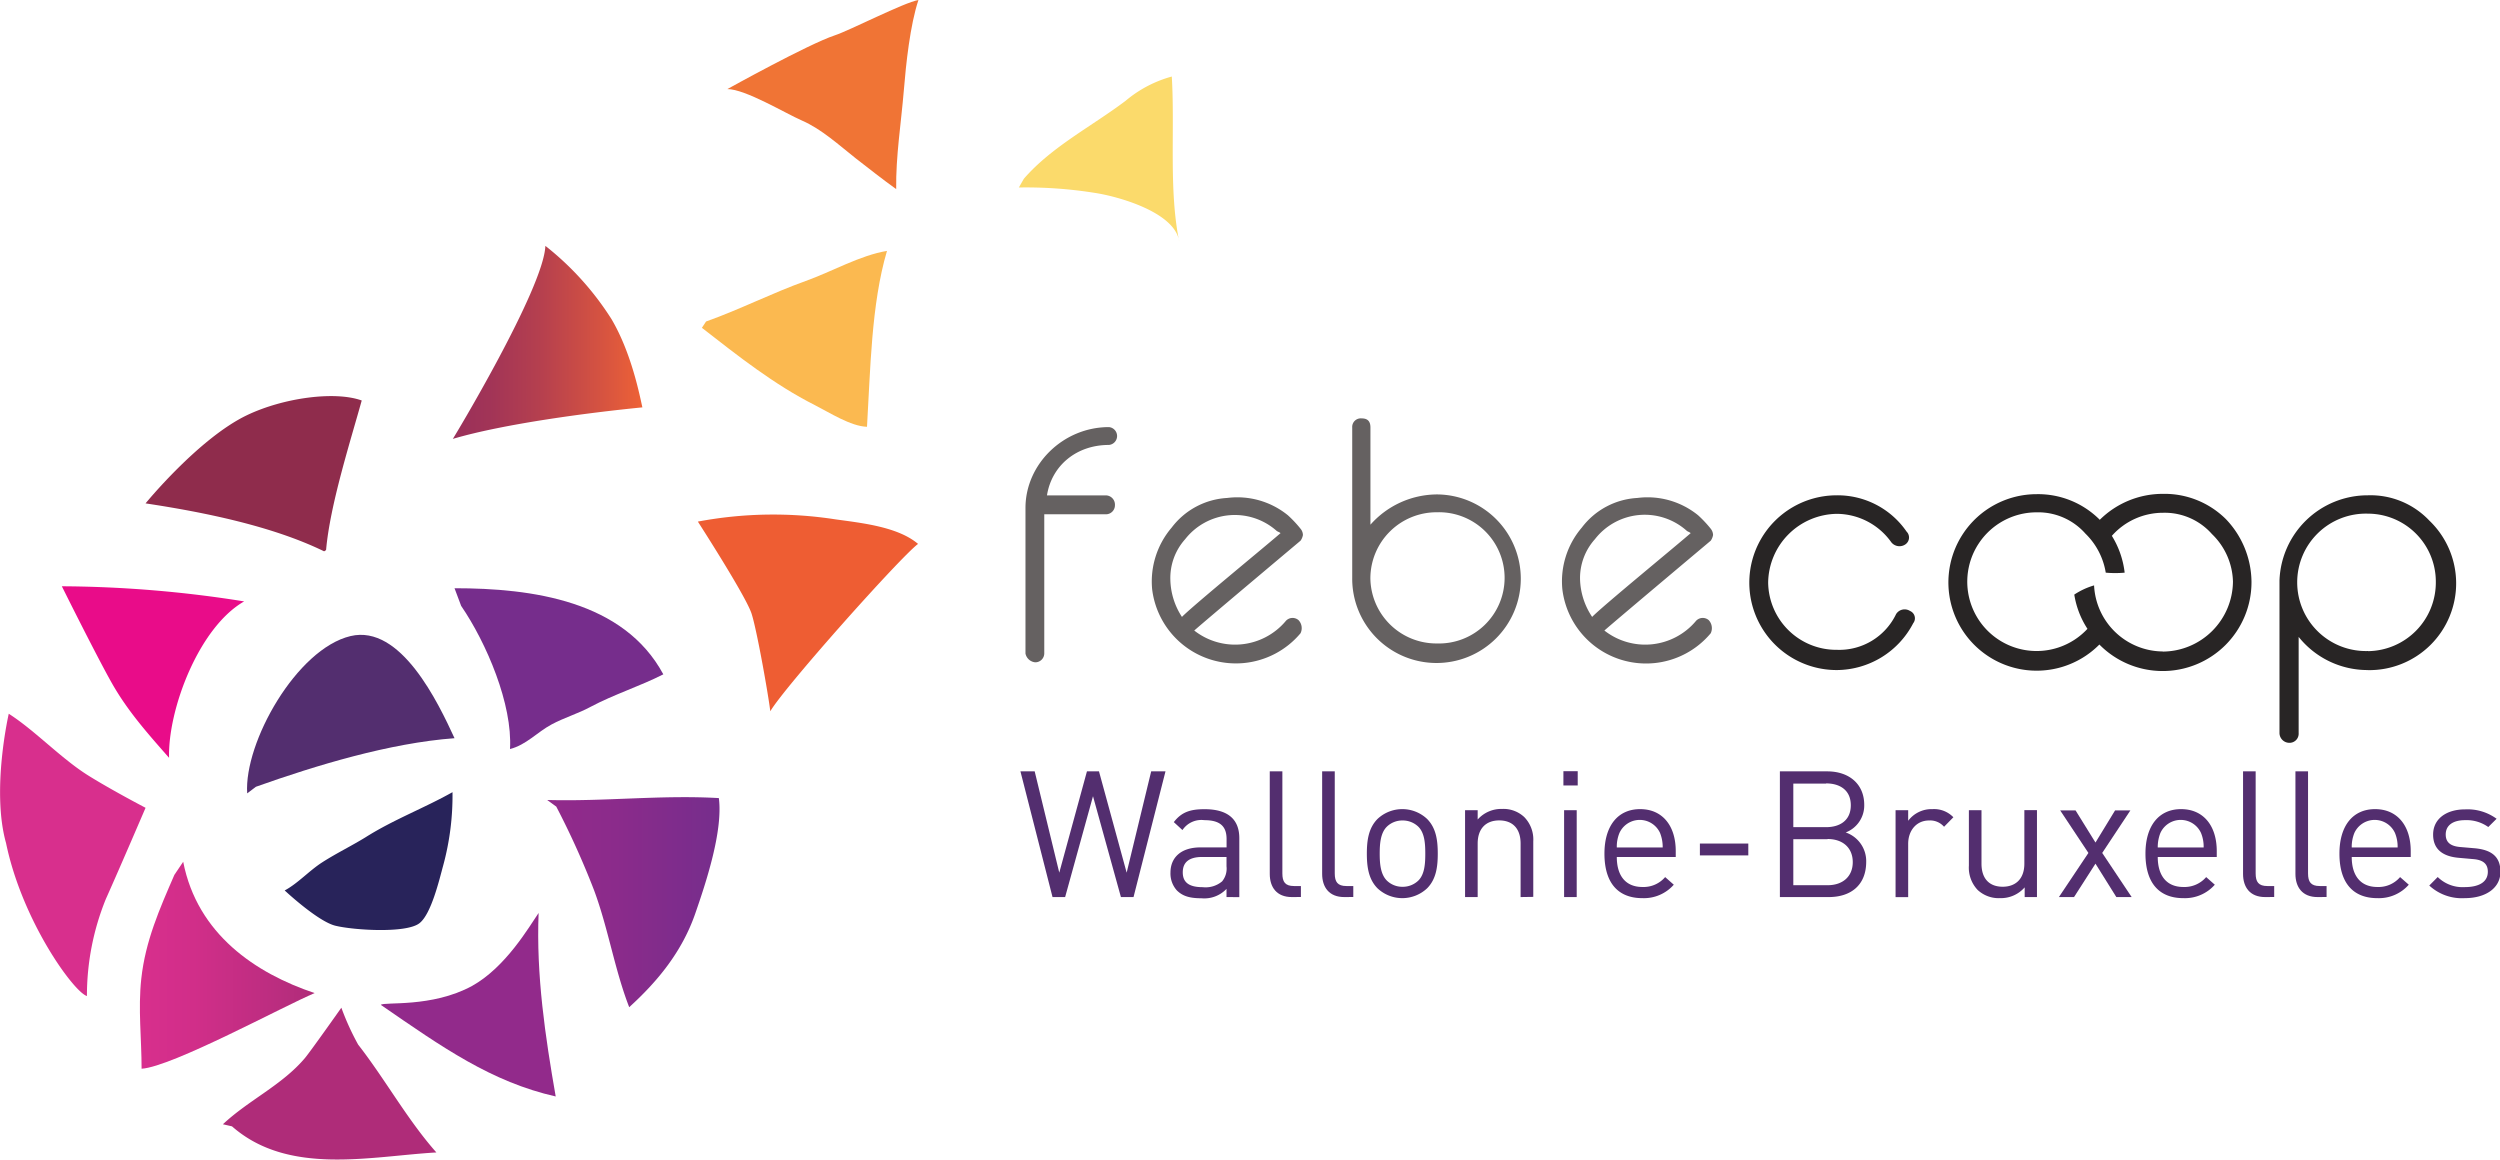 <svg xmlns="http://www.w3.org/2000/svg" xmlns:xlink="http://www.w3.org/1999/xlink" viewBox="0 0 396.57 183.95"><defs><style>.cls-1{fill:#28235a;}.cls-2{fill:#532e6f;}.cls-3{fill:#762d8c;}.cls-4{fill:url(#Nouvelle_nuance_de_dégradé_4);}.cls-5{fill:#922a8b;}.cls-6{fill:#af2c79;}.cls-7{fill:url(#Nouvelle_nuance_de_dégradé_1);}.cls-8{fill:#d82f8d;}.cls-9{fill:#e90c89;}.cls-10{fill:#8f2c4c;}.cls-11{fill:url(#Nouvelle_nuance_de_dégradé_2);}.cls-12{fill:#ee5d33;}.cls-13{fill:#fbda6b;}.cls-14{fill:#fbb950;}.cls-15{fill:#f07435;}.cls-16{fill:#656161;}.cls-17{fill:#282525;}</style><linearGradient id="Nouvelle_nuance_de_dégradé_4" x1="86.8" y1="143.11" x2="114.14" y2="143.11" gradientUnits="userSpaceOnUse"><stop offset="0" stop-color="#922a8b"/><stop offset="0.4" stop-color="#8b2b8b"/><stop offset="0.99" stop-color="#762d8c"/><stop offset="1" stop-color="#762d8c"/></linearGradient><linearGradient id="Nouvelle_nuance_de_dégradé_1" x1="22.19" y1="153.12" x2="49.91" y2="153.12" gradientUnits="userSpaceOnUse"><stop offset="0" stop-color="#d82f8d"/><stop offset="0.31" stop-color="#d12e89"/><stop offset="0.76" stop-color="#bc2d80"/><stop offset="1" stop-color="#af2c79"/></linearGradient><linearGradient id="Nouvelle_nuance_de_dégradé_2" x1="71.84" y1="54.31" x2="101.91" y2="54.31" gradientUnits="userSpaceOnUse"><stop offset="0" stop-color="#9a305a"/><stop offset="0.19" stop-color="#a13457"/><stop offset="0.47" stop-color="#b6404e"/><stop offset="0.8" stop-color="#d75440"/><stop offset="1" stop-color="#ee6236"/></linearGradient></defs><title>logo_WB_HD</title><g id="Calque_2" data-name="Calque 2"><g id="Calque_1-2" data-name="Calque 1"><path class="cls-1" d="M45.16,141.25c2.07-1.1,3.91-3.15,5.94-4.45,2.27-1.46,4.68-2.62,6.91-4,4.45-2.81,9.24-4.59,13.77-7.14a42.26,42.26,0,0,1-1.49,11.68c-.6,2.19-1.89,7.69-3.77,9.12-2.15,1.64-10.54,1.08-13.34.38S45.16,141.25,45.16,141.25Z"/><path class="cls-2" d="M39.21,125.85c-.52-8.06,7.84-22.91,16.39-24.95,8-1.91,13.93,10.62,16.5,16.2-10.28.76-22,4.32-31.5,7.7Z"/><path class="cls-3" d="M72.1,93.31c12.34,0,26.85,2,33.12,13.66-3.7,1.88-7.84,3.19-11.51,5.14-2,1.09-4.2,1.72-6.22,2.81-2.29,1.23-4,3.23-6.59,3.9.42-7.08-3.72-16.82-7.75-22.71Z"/><path class="cls-4" d="M86.8,126.9c9.07.26,18.12-.83,27.23-.3.68,5.22-2.06,13.48-3.77,18.39-2.1,6-5.92,10.66-10.45,14.78-2.3-5.91-3.33-12.52-5.57-18.54a129.85,129.85,0,0,0-6-13.28Z"/><path class="cls-5" d="M85.44,144.82c-.4,9.88,1.06,19.65,2.71,29.11-10.22-2.32-17.94-7.77-27.74-14.53.48-.53,8.06.49,14.47-3C80.25,153.41,83.94,147,85.44,144.82Z"/><path class="cls-6" d="M35.36,178.34c4.09-3.84,9.37-6.2,13-10.49.9-1.07,5.79-8,5.79-8a41,41,0,0,0,2.66,5.85c4.33,5.56,7.81,11.92,12.41,17.11-10.52.61-23.46,3.73-32.42-4.14Z"/><path class="cls-7" d="M29.06,136.7c2.24,11.48,11.48,17.69,20.85,20.83-4.79,2-22.62,11.7-27.45,12,0-4.75-.57-9.52-.05-14.26.65-6,2.91-11.1,5.25-16.49Z"/><path class="cls-8" d="M1.39,113.22c4.15,2.65,8.3,7.1,12.6,9.79,3.73,2.33,9.1,5.13,9.1,5.13s-4,9.34-6.3,14.47a40.76,40.76,0,0,0-3,15.39c-2.09-.64-10.27-11.89-12.83-24.26C-1.4,125.34,1.39,113.22,1.39,113.22Z"/><path class="cls-9" d="M17.72,108.32c2.52,4.46,5.68,8,9.1,11.89-.21-7.63,4.71-20.7,11.91-24.81A187.78,187.78,0,0,0,9.81,93S15.15,103.75,17.72,108.32Z"/><path class="cls-10" d="M23.09,79.85c9.34,1.41,20.13,3.61,28.31,7.6a.57.57,0,0,0,.33-.24c.62-7.07,3.79-17,5.65-23.68C53.16,62,45,63.08,39.18,65.86,31.52,69.53,23.09,79.85,23.09,79.85Z"/><path class="cls-11" d="M86.51,39A46.34,46.34,0,0,1,97,50.62c3.16,5.36,4.45,12,4.9,14-8.54.84-22,2.61-30.07,5C71.84,69.67,86.28,45.72,86.51,39Z"/><path class="cls-12" d="M110.7,82.74a64.47,64.47,0,0,1,21.86-.35c4.12.57,9.87,1.17,13.07,3.89-2.81,2.09-21.2,22.71-23.44,26.55-.31-2.62-2.16-13.09-3-15.58C118.16,94.3,110.7,82.74,110.7,82.74Z"/><path class="cls-13" d="M162.41,28.36C166.79,23.29,173.25,20,178.54,16a19.27,19.27,0,0,1,7.34-3.86c.51,8.56-.5,17.93,1.18,26.19-.63-4.67-9.74-7.19-13.44-7.74a69.33,69.33,0,0,0-12-.85Z"/><path class="cls-14" d="M111.34,52c5.69,4.43,11.45,9,17.91,12.26,2.29,1.16,5.71,3.37,8.28,3.44.54-8.89.66-19.42,3.17-27.9-4.23.69-8.78,3.3-12.89,4.77C122.47,46.48,117.38,49.09,112,51Z"/><path class="cls-15" d="M115.38,14.13c2.85,0,9.26,3.88,11.85,5,3.11,1.36,5.86,3.89,8.53,6,2.12,1.65,4.25,3.32,6.4,4.87-.07-5.21.78-10.45,1.21-15.64.35-4.29,1-10.39,2.32-14.36-2.26.38-10.95,4.85-13.25,5.6C128.21,7,115.38,14.13,115.38,14.13Z"/><path class="cls-16" d="M176.86,80.14a1.43,1.43,0,0,1-1.44,1.44h-9.77v22.09a1.42,1.42,0,0,1-1.44,1.39,1.74,1.74,0,0,1-1.54-1.39V80.57c0-6.94,6-12.82,13.23-12.82a1.42,1.42,0,0,1,0,2.83c-5.13,0-9.07,3.26-9.82,8h9.34A1.47,1.47,0,0,1,176.86,80.14Z"/><path class="cls-16" d="M204.3,81.74a18.55,18.55,0,0,1,2,2.13,1.6,1.6,0,0,1,.38,1,2.18,2.18,0,0,1-.38.9s-15,12.6-16.86,14.25a10.5,10.5,0,0,0,14.46-1.44,1.44,1.44,0,0,1,2.08-.21,1.84,1.84,0,0,1,.32,2.08,13.38,13.38,0,0,1-23.54-7,13.17,13.17,0,0,1,3.1-9.76,11.87,11.87,0,0,1,8.81-4.7A12.71,12.71,0,0,1,204.3,81.74ZM187.49,97.86c1.65-1.71,13.71-11.59,15.64-13.29-.27-.22-.49-.22-.7-.43A10,10,0,0,0,188,85.53a9.23,9.23,0,0,0-2.35,6.4A11.22,11.22,0,0,0,187.49,97.86Z"/><path class="cls-16" d="M214.5,91.72V67.81A1.36,1.36,0,0,1,216,66.37c.91,0,1.39.43,1.39,1.44V83.23a14.19,14.19,0,0,1,10.56-4.8A13.37,13.37,0,1,1,214.5,91.72Zm2.88,0a10.47,10.47,0,0,0,10.56,10.35,10.41,10.41,0,1,0,0-20.81A10.5,10.5,0,0,0,217.38,91.72Z"/><path class="cls-16" d="M269.37,81.74a18.66,18.66,0,0,1,2,2.13,1.67,1.67,0,0,1,.37,1,2.3,2.3,0,0,1-.37.9s-15,12.6-16.87,14.25a10.5,10.5,0,0,0,14.46-1.44,1.45,1.45,0,0,1,2.09-.21,1.87,1.87,0,0,1,.32,2.08,13.37,13.37,0,0,1-23.54-7,13.12,13.12,0,0,1,3.09-9.76,11.87,11.87,0,0,1,8.81-4.7A12.71,12.71,0,0,1,269.37,81.74ZM252.56,97.86c1.65-1.71,13.71-11.59,15.63-13.29-.26-.22-.48-.22-.69-.43A10,10,0,0,0,253,85.53a9.24,9.24,0,0,0-2.36,6.4A11.24,11.24,0,0,0,252.56,97.86Z"/><path class="cls-17" d="M291.35,106.29a13.86,13.86,0,0,1,0-27.72,13.28,13.28,0,0,1,11.09,5.76,1.32,1.32,0,0,1-.16,2A1.65,1.65,0,0,1,300,86a10.68,10.68,0,0,0-8.6-4.49,11.05,11.05,0,0,0-10.92,10.92,10.81,10.81,0,0,0,10.92,10.65,10,10,0,0,0,9.37-5.66,1.59,1.59,0,0,1,2.22-.5,1.26,1.26,0,0,1,.5,1.94A13.75,13.75,0,0,1,291.35,106.29Z"/><path class="cls-17" d="M353.08,82.34a13.81,13.81,0,0,0-10-4,14.18,14.18,0,0,0-10,4.12s0,0-.06-.07a13.81,13.81,0,0,0-10-4,14,14,0,1,0,10,23.85,14.09,14.09,0,0,0,24.13-9.93A14.54,14.54,0,0,0,353.08,82.34Zm-10,21a11,11,0,0,1-10.9-10.48,11.49,11.49,0,0,0-3.14,1.46,13.86,13.86,0,0,0,2.09,5.43,11,11,0,1,1-8.09-18.48,10,10,0,0,1,7.77,3.38,11.12,11.12,0,0,1,3.22,6.19,17,17,0,0,0,3,0A14.15,14.15,0,0,0,335,85a10.83,10.83,0,0,1,8.12-3.66,10,10,0,0,1,7.76,3.38,10.84,10.84,0,0,1,3.33,7.54A11.21,11.21,0,0,1,343.1,103.36Z"/><path class="cls-17" d="M375.63,106.29a14,14,0,0,1-11-5.26v15.25a1.45,1.45,0,0,1-1.55,1.55,1.57,1.57,0,0,1-1.49-1.55V92.1a14,14,0,0,1,14-13.53,12.82,12.82,0,0,1,9.76,4,13.77,13.77,0,0,1-9.76,23.73Zm0-3a10.89,10.89,0,0,0,10.76-11,10.79,10.79,0,0,0-10.76-10.81,10.9,10.9,0,1,0,0,21.79Z"/><path class="cls-2" d="M179.81,142.3h-2l-4.43-16-4.42,16h-2l-5.09-19.94h2.26l3.9,16.07,4.39-16.07h1.91l4.39,16.07,3.89-16.07h2.27Z"/><path class="cls-2" d="M194.56,142.3V141a4.85,4.85,0,0,1-4,1.49c-1.9,0-3-.37-3.89-1.26a4,4,0,0,1-1-2.81c0-2.4,1.68-4,4.76-4h4.14v-1.32c0-2-1-3-3.53-3a3.61,3.61,0,0,0-3.47,1.57l-1.37-1.26c1.23-1.6,2.63-2.05,4.87-2.05,3.7,0,5.52,1.6,5.52,4.6v9.35Zm0-6.36H190.7c-2.08,0-3.08.84-3.08,2.44s1,2.35,3.16,2.35a4.06,4.06,0,0,0,3.08-.92,3.18,3.18,0,0,0,.7-2.38Z"/><path class="cls-2" d="M204.92,142.3c-2.41,0-3.5-1.57-3.5-3.67V122.36h2v16.19c0,1.34.44,2,1.84,2h1.1v1.74Z"/><path class="cls-2" d="M213.23,142.3c-2.4,0-3.5-1.57-3.5-3.67V122.36h2v16.19c0,1.34.45,2,1.85,2h1.09v1.74Z"/><path class="cls-2" d="M226.39,140.9a5.74,5.74,0,0,1-7.89,0c-1.4-1.43-1.68-3.36-1.68-5.49s.28-4.06,1.68-5.49a5.74,5.74,0,0,1,7.89,0c1.41,1.43,1.68,3.36,1.68,5.49S227.8,139.47,226.39,140.9ZM225,131.15a3.56,3.56,0,0,0-2.52-1,3.51,3.51,0,0,0-2.5,1c-1,1-1.12,2.72-1.12,4.26s.12,3.25,1.12,4.26a3.5,3.5,0,0,0,2.5,1,3.55,3.55,0,0,0,2.52-1c1-1,1.09-2.72,1.09-4.26S226,132.16,225,131.15Z"/><path class="cls-2" d="M241.21,142.3v-8.49c0-2.43-1.32-3.67-3.39-3.67s-3.42,1.26-3.42,3.67v8.49h-2V128.52h2V130a5,5,0,0,1,3.87-1.68,4.82,4.82,0,0,1,3.52,1.29,5.09,5.09,0,0,1,1.43,3.84v8.82Z"/><path class="cls-2" d="M248,124.6v-2.27h2.27v2.27Zm.11,17.7V128.52h2V142.3Z"/><path class="cls-2" d="M256.47,135.94c0,3,1.42,4.76,4.06,4.76a4.5,4.5,0,0,0,3.61-1.57l1.37,1.21a6.31,6.31,0,0,1-5,2.13c-3.64,0-6-2.19-6-7.06,0-4.45,2.16-7.06,5.66-7.06s5.65,2.58,5.65,6.67v.92Zm6.86-3.81a3.54,3.54,0,0,0-6.44,0,5.69,5.69,0,0,0-.42,2.3h7.28A6.06,6.06,0,0,0,263.33,132.13Z"/><path class="cls-2" d="M269.65,135.69v-1.88h7.68v1.88Z"/><path class="cls-2" d="M290.09,142.3h-7.75V122.36h7.5c3.47,0,5.88,2,5.88,5.32a4.58,4.58,0,0,1-2.94,4.37,4.81,4.81,0,0,1,3.25,4.73C296,140.39,293.62,142.3,290.09,142.3Zm-.42-18h-5.2v6.91h5.2c2.22,0,3.92-1.09,3.92-3.47S291.89,124.27,289.67,124.27Zm.23,8.82h-5.43v7.3h5.43c2.46,0,4-1.42,4-3.66S292.36,133.09,289.9,133.09Z"/><path class="cls-2" d="M308.38,131.15a2.91,2.91,0,0,0-2.38-1c-2,0-3.31,1.6-3.31,3.7v8.46h-2V128.52h2v1.68a4.64,4.64,0,0,1,3.87-1.85,4.24,4.24,0,0,1,3.3,1.29Z"/><path class="cls-2" d="M321.17,142.3v-1.54a5,5,0,0,1-3.89,1.71,4.91,4.91,0,0,1-3.56-1.29,5.14,5.14,0,0,1-1.4-3.87v-8.79h2V137c0,2.43,1.29,3.66,3.36,3.66s3.44-1.26,3.44-3.66v-8.49h2V142.3Z"/><path class="cls-2" d="M335.71,142.3,332.4,137,329,142.3H326.6l4.68-7-4.48-6.75h2.44l3.16,5.1,3.11-5.1h2.43l-4.47,6.75,4.67,7Z"/><path class="cls-2" d="M342.28,135.94c0,3,1.43,4.76,4.06,4.76a4.52,4.52,0,0,0,3.62-1.57l1.37,1.21a6.31,6.31,0,0,1-5,2.13c-3.64,0-6-2.19-6-7.06,0-4.45,2.15-7.06,5.65-7.06s5.66,2.58,5.66,6.67v.92Zm6.86-3.81a3.54,3.54,0,0,0-6.44,0,6.06,6.06,0,0,0-.42,2.3h7.28A5.69,5.69,0,0,0,349.14,132.13Z"/><path class="cls-2" d="M359.31,142.3c-2.41,0-3.5-1.57-3.5-3.67V122.36h2v16.19c0,1.34.45,2,1.85,2h1.09v1.74Z"/><path class="cls-2" d="M367.62,142.3c-2.4,0-3.5-1.57-3.5-3.67V122.36h2v16.19c0,1.34.45,2,1.85,2h1.09v1.74Z"/><path class="cls-2" d="M373.05,135.94c0,3,1.43,4.76,4.06,4.76a4.49,4.49,0,0,0,3.61-1.57l1.38,1.21a6.31,6.31,0,0,1-5,2.13c-3.64,0-6-2.19-6-7.06,0-4.45,2.15-7.06,5.65-7.06s5.66,2.58,5.66,6.67v.92Zm6.86-3.81a3.54,3.54,0,0,0-6.44,0,5.87,5.87,0,0,0-.42,2.3h7.28A5.69,5.69,0,0,0,379.91,132.13Z"/><path class="cls-2" d="M391,142.47a7.61,7.61,0,0,1-5.65-2l1.34-1.35a5.63,5.63,0,0,0,4.28,1.6c2.27,0,3.67-.81,3.67-2.44,0-1.2-.7-1.87-2.29-2l-2.27-.2c-2.69-.22-4.12-1.43-4.12-3.69,0-2.52,2.13-4,5.07-4a7.81,7.81,0,0,1,5,1.49l-1.32,1.31a5.92,5.92,0,0,0-3.67-1.09c-2,0-3.08.87-3.08,2.27,0,1.18.67,1.88,2.41,2l2.21.19c2.41.23,4.06,1.15,4.06,3.73S394.3,142.47,391,142.47Z"/></g></g></svg>